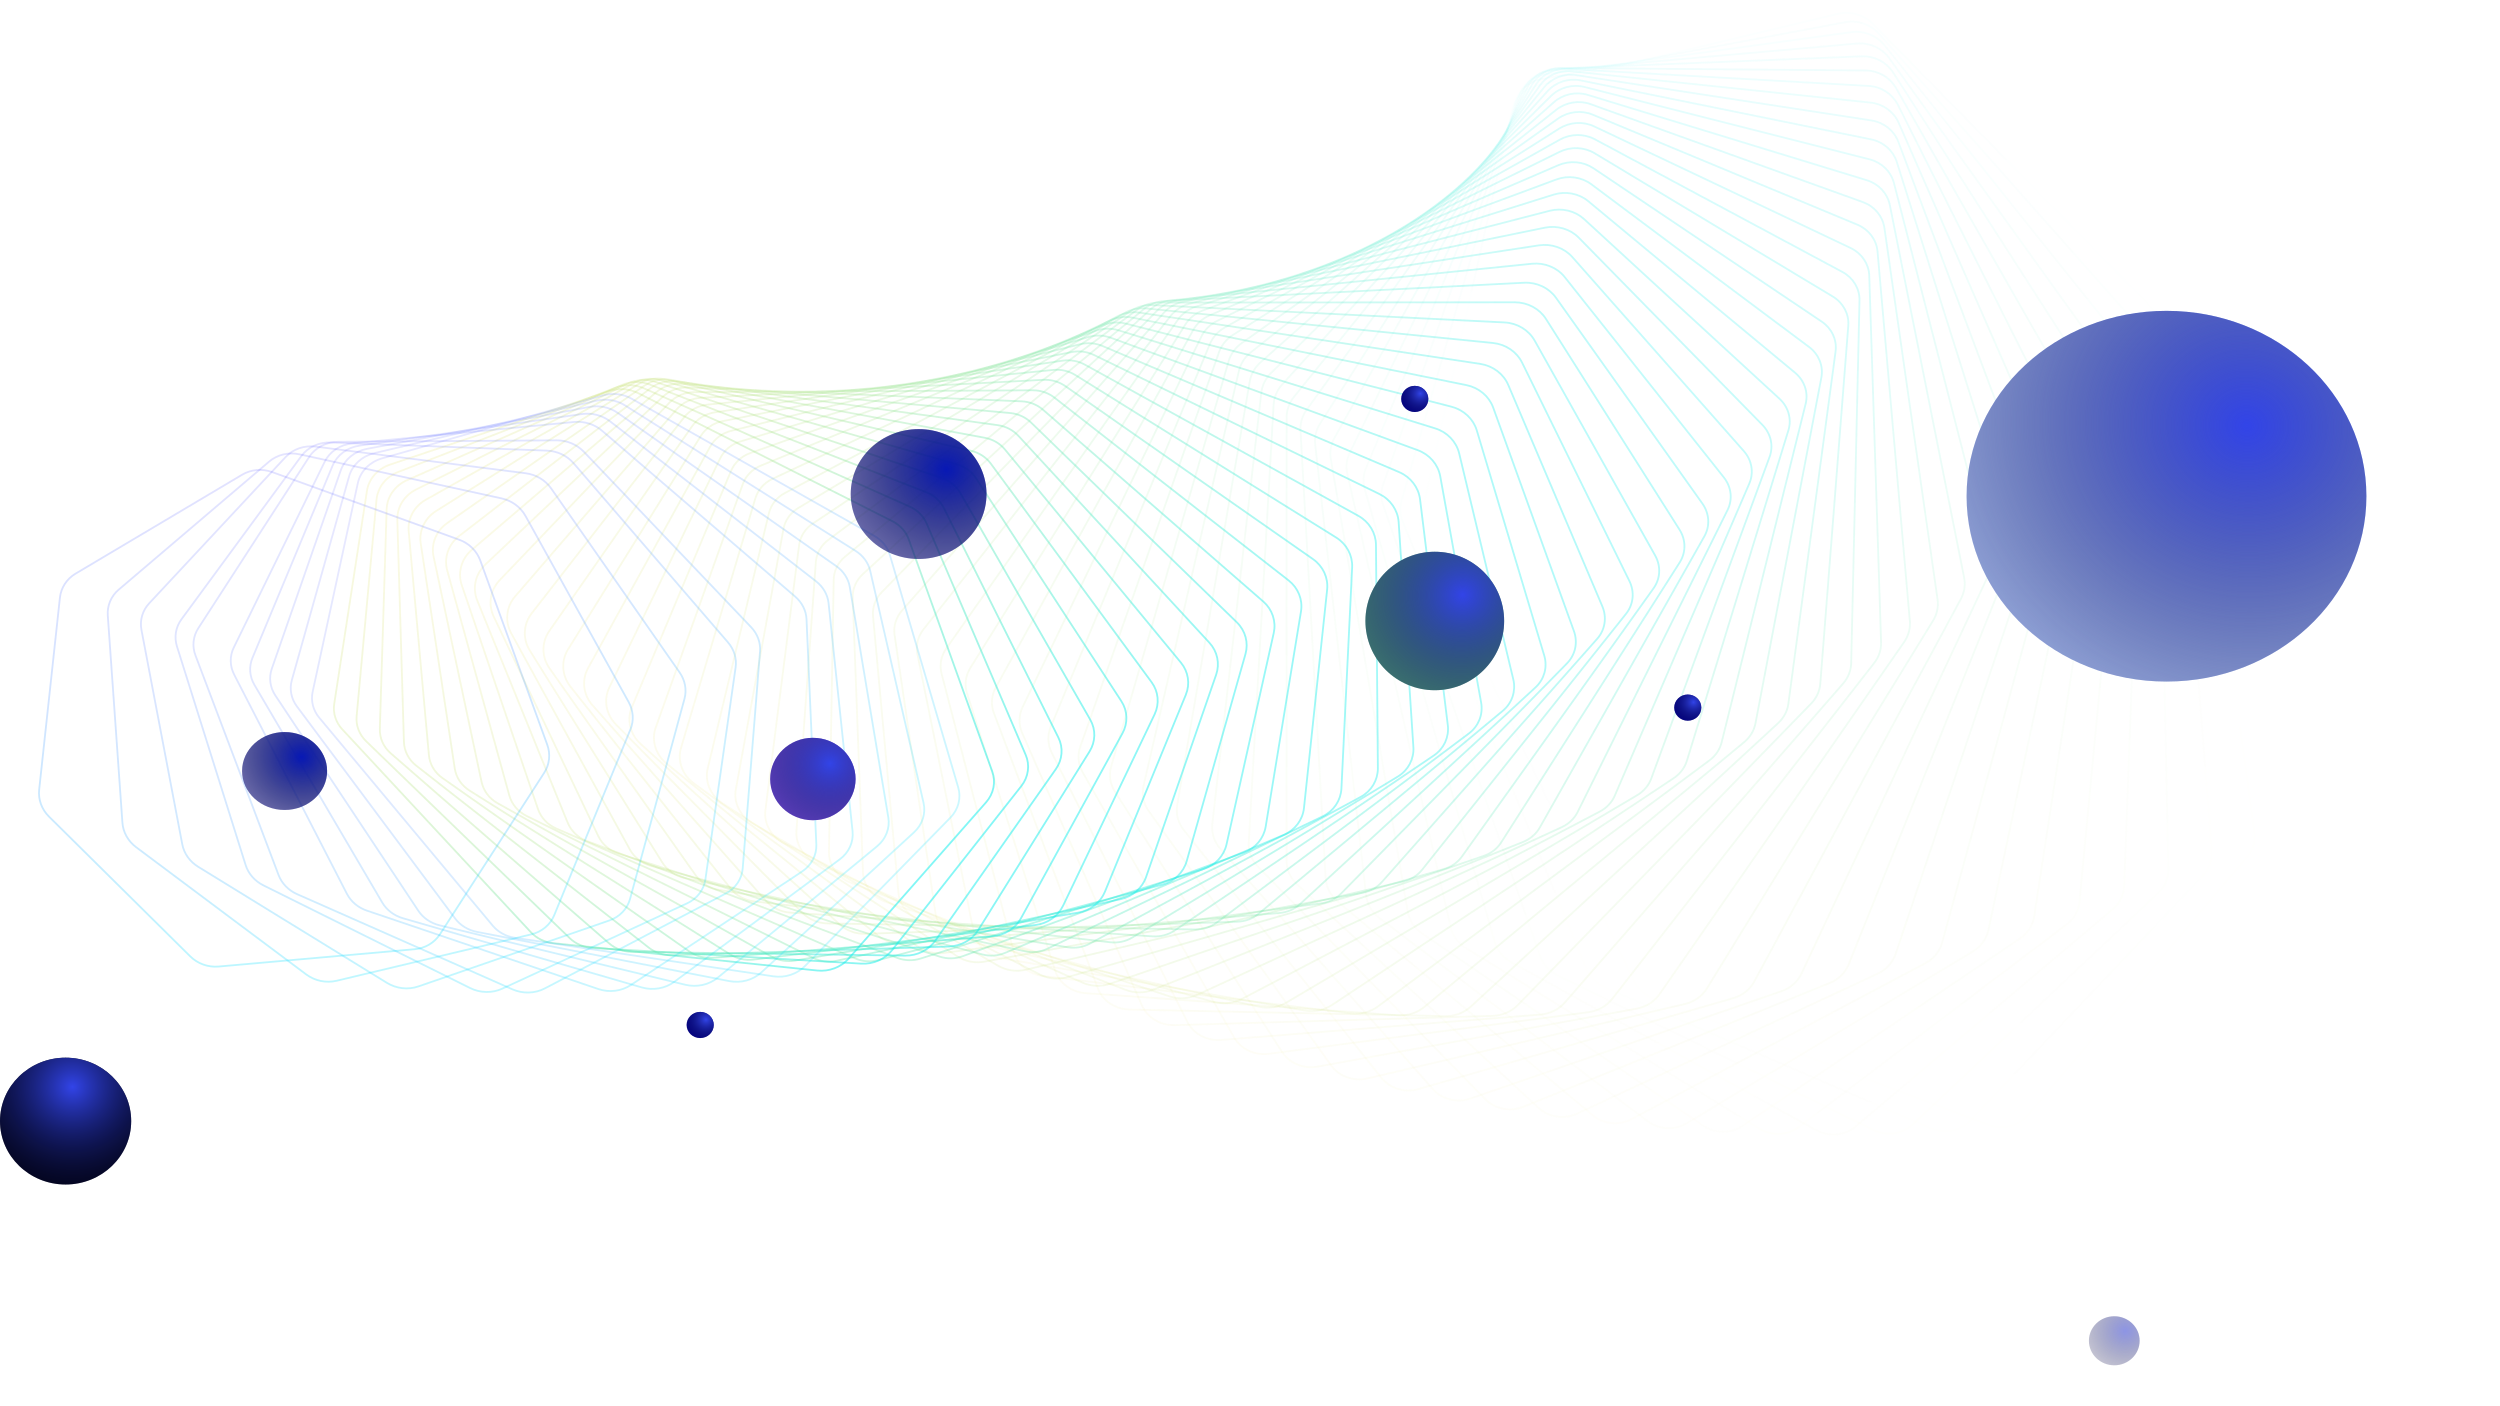 <?xml version="1.0" encoding="utf-8"?>
<!-- Generator: Adobe Illustrator 26.2.1, SVG Export Plug-In . SVG Version: 6.00 Build 0)  -->
<svg version="1.1" xmlns="http://www.w3.org/2000/svg" xmlns:xlink="http://www.w3.org/1999/xlink" x="0px" y="0px"
	 viewBox="0 0 1366 768" style="enable-background:new 0 0 1366 768;" xml:space="preserve">
<style type="text/css">
	.st0{opacity:0.015;fill:none;stroke:url(#SVGID_1_);stroke-opacity:0.8;enable-background:new    ;}
	
		.st1{opacity:0.029;fill:none;stroke:url(#SVGID_00000003075936400706383640000002830132846983379344_);stroke-opacity:0.8;enable-background:new    ;}
	
		.st2{opacity:0.043;fill:none;stroke:url(#SVGID_00000180363274934563070870000015689266976997443722_);stroke-opacity:0.8;enable-background:new    ;}
	
		.st3{opacity:0.058;fill:none;stroke:url(#SVGID_00000153695954230651372350000007866378213561159347_);stroke-opacity:0.8;enable-background:new    ;}
	
		.st4{opacity:0.072;fill:none;stroke:url(#SVGID_00000056421901120667939920000015927769505694294709_);stroke-opacity:0.8;enable-background:new    ;}
	
		.st5{opacity:0.087;fill:none;stroke:url(#SVGID_00000138558667526699769500000004222938301435081653_);stroke-opacity:0.8;enable-background:new    ;}
	
		.st6{opacity:0.101;fill:none;stroke:url(#SVGID_00000021841477655287347410000003053440750297434243_);stroke-opacity:0.8;enable-background:new    ;}
	
		.st7{opacity:0.116;fill:none;stroke:url(#SVGID_00000142867644985196371950000004699752903738450850_);stroke-opacity:0.8;enable-background:new    ;}
	
		.st8{opacity:0.13;fill:none;stroke:url(#SVGID_00000173881803928693591540000012653797433991580816_);stroke-opacity:0.8;enable-background:new    ;}
	
		.st9{opacity:0.145;fill:none;stroke:url(#SVGID_00000021822390527380817270000014994926325523351196_);stroke-opacity:0.8;enable-background:new    ;}
	
		.st10{opacity:0.159;fill:none;stroke:url(#SVGID_00000074408774810936067510000013634365778315035803_);stroke-opacity:0.8;enable-background:new    ;}
	
		.st11{opacity:0.174;fill:none;stroke:url(#SVGID_00000121241725267872633390000012763810528494803102_);stroke-opacity:0.8;enable-background:new    ;}
	
		.st12{opacity:0.188;fill:none;stroke:url(#SVGID_00000146478936986192999590000007344146203824979110_);stroke-opacity:0.8;enable-background:new    ;}
	
		.st13{opacity:0.203;fill:none;stroke:url(#SVGID_00000102544175906896811620000017769702181352191901_);stroke-opacity:0.8;enable-background:new    ;}
	
		.st14{opacity:0.217;fill:none;stroke:url(#SVGID_00000172424073000373356820000008392200701616177799_);stroke-opacity:0.8;enable-background:new    ;}
	
		.st15{opacity:0.232;fill:none;stroke:url(#SVGID_00000014595479685253580370000003273509815267521689_);stroke-opacity:0.8;enable-background:new    ;}
	
		.st16{opacity:0.246;fill:none;stroke:url(#SVGID_00000149373147738563645340000006021955662261615540_);stroke-opacity:0.8;enable-background:new    ;}
	
		.st17{opacity:0.261;fill:none;stroke:url(#SVGID_00000168078309169558102960000003526464507216165781_);stroke-opacity:0.8;enable-background:new    ;}
	
		.st18{opacity:0.275;fill:none;stroke:url(#SVGID_00000055699681724713774200000018240752319879213981_);stroke-opacity:0.8;enable-background:new    ;}
	
		.st19{opacity:0.29;fill:none;stroke:url(#SVGID_00000136393479355444590000000013597667096361547911_);stroke-opacity:0.8;enable-background:new    ;}
	
		.st20{opacity:0.304;fill:none;stroke:url(#SVGID_00000155142435425552070920000010943619560905344926_);stroke-opacity:0.8;enable-background:new    ;}
	
		.st21{opacity:0.319;fill:none;stroke:url(#SVGID_00000176725410830549866370000015262653548595871405_);stroke-opacity:0.8;enable-background:new    ;}
	
		.st22{opacity:0.333;fill:none;stroke:url(#SVGID_00000139988632596434755660000009068119208394806707_);stroke-opacity:0.8;enable-background:new    ;}
	
		.st23{opacity:0.348;fill:none;stroke:url(#SVGID_00000057134361778503391160000013647519885063576460_);stroke-opacity:0.8;enable-background:new    ;}
	
		.st24{opacity:0.362;fill:none;stroke:url(#SVGID_00000172424987696451516150000005277695591261891224_);stroke-opacity:0.8;enable-background:new    ;}
	
		.st25{opacity:0.377;fill:none;stroke:url(#SVGID_00000147186113303580843250000004732603111327497129_);stroke-opacity:0.8;enable-background:new    ;}
	
		.st26{opacity:0.391;fill:none;stroke:url(#SVGID_00000065033260678443300500000004340744847058900630_);stroke-opacity:0.8;enable-background:new    ;}
	
		.st27{opacity:0.406;fill:none;stroke:url(#SVGID_00000016779897396184146020000000062766374525119924_);stroke-opacity:0.8;enable-background:new    ;}
	
		.st28{opacity:0.42;fill:none;stroke:url(#SVGID_00000039813586720594348150000016820678132884992425_);stroke-opacity:0.8;enable-background:new    ;}
	
		.st29{opacity:0.435;fill:none;stroke:url(#SVGID_00000035497270975135125800000008131075438821630901_);stroke-opacity:0.8;enable-background:new    ;}
	
		.st30{opacity:0.449;fill:none;stroke:url(#SVGID_00000090992133921004300770000004046151162942852239_);stroke-opacity:0.8;enable-background:new    ;}
	
		.st31{opacity:0.464;fill:none;stroke:url(#SVGID_00000163754306011093559650000008110953499339318177_);stroke-opacity:0.8;enable-background:new    ;}
	
		.st32{opacity:0.478;fill:none;stroke:url(#SVGID_00000058569715899525068250000014349120794898601869_);stroke-opacity:0.8;enable-background:new    ;}
	
		.st33{opacity:0.493;fill:none;stroke:url(#SVGID_00000160869155480257153640000005677138976112630448_);stroke-opacity:0.8;enable-background:new    ;}
	
		.st34{opacity:0.507;fill:none;stroke:url(#SVGID_00000139285738339154287850000005646687864907887790_);stroke-opacity:0.8;enable-background:new    ;}
	
		.st35{opacity:0.522;fill:none;stroke:url(#SVGID_00000154388461530132011730000009536672524158294459_);stroke-opacity:0.8;enable-background:new    ;}
	
		.st36{opacity:0.536;fill:none;stroke:url(#SVGID_00000178909435048972353070000016795250539863715732_);stroke-opacity:0.8;enable-background:new    ;}
	
		.st37{opacity:0.551;fill:none;stroke:url(#SVGID_00000178897023667345304620000010680826121276322211_);stroke-opacity:0.8;enable-background:new    ;}
	
		.st38{opacity:0.565;fill:none;stroke:url(#SVGID_00000026159833673537641790000009397484753601039258_);stroke-opacity:0.8;enable-background:new    ;}
	
		.st39{opacity:0.58;fill:none;stroke:url(#SVGID_00000101797939862841979120000016331302637303511216_);stroke-opacity:0.8;enable-background:new    ;}
	
		.st40{opacity:0.594;fill:none;stroke:url(#SVGID_00000137851501391384418550000014980525260143358878_);stroke-opacity:0.8;enable-background:new    ;}
	
		.st41{opacity:0.609;fill:none;stroke:url(#SVGID_00000114784361228025668700000010021810128841461409_);stroke-opacity:0.8;enable-background:new    ;}
	
		.st42{opacity:0.623;fill:none;stroke:url(#SVGID_00000142170713672636013620000006356125284044507530_);stroke-opacity:0.8;enable-background:new    ;}
	
		.st43{opacity:0.638;fill:none;stroke:url(#SVGID_00000022527584105207579590000009595092671560501948_);stroke-opacity:0.8;enable-background:new    ;}
	
		.st44{opacity:0.652;fill:none;stroke:url(#SVGID_00000135684049122589433100000008357658399166559369_);stroke-opacity:0.8;enable-background:new    ;}
	
		.st45{opacity:0.667;fill:none;stroke:url(#SVGID_00000137091715841338986740000008221691839410674070_);stroke-opacity:0.8;enable-background:new    ;}
	
		.st46{opacity:0.681;fill:none;stroke:url(#SVGID_00000104697133967394355550000018237669850912915610_);stroke-opacity:0.8;enable-background:new    ;}
	
		.st47{opacity:0.696;fill:none;stroke:url(#SVGID_00000158744767428175299790000012433870943988582297_);stroke-opacity:0.8;enable-background:new    ;}
	
		.st48{opacity:0.71;fill:none;stroke:url(#SVGID_00000043423381342484222230000014216474985591257491_);stroke-opacity:0.8;enable-background:new    ;}
	
		.st49{opacity:0.725;fill:none;stroke:url(#SVGID_00000076590094501097337870000011880247881948589727_);stroke-opacity:0.3;enable-background:new    ;}
	
		.st50{opacity:0.739;fill:none;stroke:url(#SVGID_00000043442908530582165580000017600364003916118174_);stroke-opacity:0.3;enable-background:new    ;}
	
		.st51{opacity:0.754;fill:none;stroke:url(#SVGID_00000052815444829474038860000008141907703014957739_);stroke-opacity:0.3;enable-background:new    ;}
	
		.st52{opacity:0.768;fill:none;stroke:url(#SVGID_00000007404924547385117710000001787243139812951963_);stroke-opacity:0.3;enable-background:new    ;}
	
		.st53{opacity:0.783;fill:none;stroke:url(#SVGID_00000091723078494164365590000004941867693165521819_);stroke-opacity:0.3;enable-background:new    ;}
	
		.st54{opacity:0.812;fill:none;stroke:url(#SVGID_00000101073700437319660180000002522621498464271295_);stroke-opacity:0.3;enable-background:new    ;}
	
		.st55{opacity:0.826;fill:none;stroke:url(#SVGID_00000031189110521077343250000018234047328704922788_);stroke-opacity:0.3;enable-background:new    ;}
	
		.st56{opacity:0.855;fill:none;stroke:url(#SVGID_00000058584438273696225060000004266162343706038149_);stroke-opacity:0.3;enable-background:new    ;}
	
		.st57{opacity:0.884;fill:none;stroke:url(#SVGID_00000086649742696424984510000011872909505584974263_);stroke-opacity:0.3;enable-background:new    ;}
	
		.st58{opacity:0.927;fill:none;stroke:url(#SVGID_00000157273914888626454960000006831358861891828100_);stroke-opacity:0.3;enable-background:new    ;}
	.st59{fill:#030092;fill-opacity:0.48;}
	.st60{fill:url(#SVGID_00000002371664306685504840000004453813732322431654_);}
	.st61{fill:url(#SVGID_00000067953522138177360720000009299163988560020403_);}
	.st62{fill:#030092;}
	.st63{fill:url(#SVGID_00000089562928996800675170000010549302416445729958_);}
	.st64{fill:url(#SVGID_00000154411023946348878360000001761071146965707412_);}
	.st65{fill:url(#SVGID_00000150073356301097945510000006717834407461640603_);}
	.st66{fill:#498D7D;}
	.st67{fill:url(#SVGID_00000047029884898249921620000003672577435839584949_);}
	.st68{fill:#B3C8FF;}
	.st69{fill:url(#SVGID_00000036958626724065468270000014002134455416650649_);}
	.st70{fill:#6E49D9;}
	.st71{fill:url(#SVGID_00000118398870899272191810000013035480532219634099_);}
	.st72{fill:#07064B;fill-opacity:0.16;}
	.st73{fill:url(#SVGID_00000053520288159221405300000014563974938207790514_);fill-opacity:0.45;}
	.st74{fill:#010116;}
	.st75{fill:url(#SVGID_00000049210846426397457400000013738886712199650988_);}
</style>
<g id="Calque_1">
</g>
<g id="Calque_2">
	<g>
		
			<linearGradient id="SVGID_1_" gradientUnits="userSpaceOnUse" x1="818.757" y1="231.527" x2="656.848" y2="888.154" gradientTransform="matrix(1 0 0 -1 262 856.5)">
			<stop  offset="0" style="stop-color:#DDD123;stop-opacity:0.22"/>
			<stop  offset="1" style="stop-color:#00F0FF"/>
		</linearGradient>
		<path class="st0" d="M1086.49,614.61c7.71,2.91,16.33,0.85,21.39-5.1l120.07-141.41c3.12-3.68,4.52-8.44,3.86-13.23l-35.46-260.59
			c-0.52-3.82-2.32-7.43-5.13-10.29L1023.25,12.97c-4.87-4.95-12.12-7.04-18.87-5.43L839.62,46.82
			c-6.74,1.61-11.87,6.65-13.31,13.11l-49.96,222.99c-0.84,3.73-0.38,7.66,1.31,11.2l114.96,241.63c2.11,4.43,5.98,7.94,10.75,9.74
			L1086.49,614.61z"/>
		
			<linearGradient id="SVGID_00000044884354694511380010000018009424957258072240_" gradientUnits="userSpaceOnUse" x1="788.93" y1="230.553" x2="661.805" y2="886.684" gradientTransform="matrix(1 0 0 -1 262 856.5)">
			<stop  offset="0" style="stop-color:#DDD123;stop-opacity:0.22"/>
			<stop  offset="1" style="stop-color:#00F0FF"/>
		</linearGradient>
		
			<path style="opacity:0.029;fill:none;stroke:url(#SVGID_00000044884354694511380010000018009424957258072240_);stroke-opacity:0.8;enable-background:new    ;" d="
			M1054.93,616.45c7.49,3.24,16.16,1.61,21.52-4.03l127.4-134.17c3.35-3.52,5.02-8.23,4.65-13.06l-20.26-259.19
			c-0.3-3.87-1.91-7.59-4.58-10.6L1026.66,18.45c-4.57-5.16-11.68-7.59-18.48-6.31l-166,31.1c-6.8,1.27-12.18,6.04-14,12.4
			l-62.4,218.05c-1.06,3.71-0.82,7.68,0.67,11.34l100.29,244.2c1.87,4.55,5.55,8.25,10.23,10.27L1054.93,616.45z"/>
		
			<linearGradient id="SVGID_00000050623971608274763460000014731260351725200569_" gradientUnits="userSpaceOnUse" x1="759.446" y1="230.282" x2="666.465" y2="884.371" gradientTransform="matrix(1 0 0 -1 262 856.5)">
			<stop  offset="0" style="stop-color:#DDD123;stop-opacity:0.22"/>
			<stop  offset="1" style="stop-color:#00F0FF"/>
		</linearGradient>
		
			<path style="opacity:0.043;fill:none;stroke:url(#SVGID_00000050623971608274763460000014731260351725200569_);stroke-opacity:0.8;enable-background:new    ;" d="
			M1023.5,617.39c7.26,3.56,15.95,2.37,21.6-2.97l134.26-126.63c3.56-3.36,5.51-7.99,5.41-12.85l-5.29-257.07
			c-0.08-3.91-1.49-7.73-4.01-10.88L1029.68,24.73c-4.28-5.35-11.22-8.1-18.05-7.17L844.88,40.48c-6.84,0.94-12.47,5.42-14.65,11.66
			l-74.45,212.54c-1.29,3.67-1.28,7.69,0.02,11.43l85.61,246.03c1.62,4.65,5.11,8.53,9.68,10.77L1023.5,617.39z"/>
		
			<linearGradient id="SVGID_00000056419187182085212270000015691778931934400139_" gradientUnits="userSpaceOnUse" x1="730.295" y1="230.673" x2="670.807" y2="881.254" gradientTransform="matrix(1 0 0 -1 262 856.5)">
			<stop  offset="0" style="stop-color:#DDD123;stop-opacity:0.22"/>
			<stop  offset="1" style="stop-color:#00F0FF"/>
		</linearGradient>
		
			<path style="opacity:0.058;fill:none;stroke:url(#SVGID_00000056419187182085212270000015691778931934400139_);stroke-opacity:0.8;enable-background:new    ;" d="
			M992.25,617.45c7.03,3.87,15.71,3.1,21.63-1.91l140.61-118.82c3.76-3.18,5.98-7.72,6.16-12.6l9.41-254.23
			c0.14-3.94-1.06-7.84-3.42-11.13L1032.27,31.78c-3.97-5.53-10.73-8.6-17.58-7.99L847.68,38.55c-6.86,0.61-12.72,4.79-15.27,10.9
			l-86.06,206.48c-1.51,3.63-1.73,7.66-0.64,11.49l70.98,247.12c1.36,4.74,4.64,8.79,9.1,11.25L992.25,617.45z"/>
		
			<linearGradient id="SVGID_00000053523435612558918120000005449597056797863326_" gradientUnits="userSpaceOnUse" x1="701.492" y1="231.689" x2="674.808" y2="877.366" gradientTransform="matrix(1 0 0 -1 262 856.5)">
			<stop  offset="0" style="stop-color:#DDD123;stop-opacity:0.22"/>
			<stop  offset="1" style="stop-color:#00F0FF"/>
		</linearGradient>
		
			<path style="opacity:0.072;fill:none;stroke:url(#SVGID_00000053523435612558918120000005449597056797863326_);stroke-opacity:0.8;enable-background:new    ;" d="
			M961.25,616.65c6.77,4.16,15.43,3.82,21.63-0.86l146.43-110.75c3.96-2.99,6.46-7.43,6.92-12.3l23.79-250.71
			c0.37-3.95-0.61-7.93-2.8-11.34L1034.38,39.58c-3.66-5.69-10.21-9.07-17.08-8.8l-166.79,6.66c-6.86,0.27-12.94,4.15-15.84,10.11
			l-97.2,199.91c-1.73,3.56-2.19,7.61-1.3,11.5l56.44,247.5c1.1,4.81,4.16,9.03,8.49,11.69L961.25,616.65z"/>
		
			<linearGradient id="SVGID_00000093174811248283142820000006292635519557478051_" gradientUnits="userSpaceOnUse" x1="673.026" y1="233.298" x2="678.453" y2="872.793" gradientTransform="matrix(1 0 0 -1 262 856.5)">
			<stop  offset="0" style="stop-color:#DDD123;stop-opacity:0.22"/>
			<stop  offset="1" style="stop-color:#00F0FF"/>
		</linearGradient>
		
			<path style="opacity:0.087;fill:none;stroke:url(#SVGID_00000093174811248283142820000006292635519557478051_);stroke-opacity:0.8;enable-background:new    ;" d="
			M930.52,615.01c6.5,4.45,15.13,4.52,21.56,0.18l151.74-102.46c4.14-2.79,6.9-7.11,7.64-11.97l37.83-246.52
			c0.6-3.94-0.15-7.99-2.17-11.51L1035.97,48.08c-3.33-5.84-9.68-9.51-16.53-9.57l-166.09-1.36c-6.86-0.06-13.13,3.51-16.37,9.3
			L729.12,239.31c-1.95,3.49-2.65,7.52-1.97,11.48l42.03,247.17c0.83,4.87,3.66,9.23,7.85,12.09L930.52,615.01z"/>
		
			<linearGradient id="SVGID_00000105412424307250394890000014354774310602644138_" gradientUnits="userSpaceOnUse" x1="644.918" y1="235.471" x2="681.735" y2="867.757" gradientTransform="matrix(1 0 0 -1 262 856.5)">
			<stop  offset="0" style="stop-color:#DDD123;stop-opacity:0.22"/>
			<stop  offset="1" style="stop-color:#00F0FF"/>
		</linearGradient>
		
			<path style="opacity:0.101;fill:none;stroke:url(#SVGID_00000105412424307250394890000014354774310602644138_);stroke-opacity:0.8;enable-background:new    ;" d="
			M900.14,612.55c6.23,4.72,14.79,5.2,21.45,1.21l156.51-93.97c4.3-2.59,7.32-6.77,8.35-11.59l51.48-241.68
			c0.83-3.92,0.29-8.02-1.52-11.65L1037,57.27c-3.01-5.98-9.12-9.93-15.94-10.31l-164.93-9.29c-6.83-0.38-13.29,2.86-16.86,8.47
			l-118,185.35c-2.17,3.4-3.1,7.42-2.65,11.41l27.79,246.15c0.55,4.91,3.15,9.41,7.18,12.46L900.14,612.55z"/>
		
			<linearGradient id="SVGID_00000132791548233169701890000010460894527358741920_" gradientUnits="userSpaceOnUse" x1="617.143" y1="238.186" x2="684.659" y2="862.035" gradientTransform="matrix(1 0 0 -1 262 856.5)">
			<stop  offset="0" style="stop-color:#DDD123;stop-opacity:0.22"/>
			<stop  offset="1" style="stop-color:#00F0FF"/>
		</linearGradient>
		
			<path style="opacity:0.116;fill:none;stroke:url(#SVGID_00000132791548233169701890000010460894527358741920_);stroke-opacity:0.8;enable-background:new    ;" d="
			M870.14,609.29c5.95,4.98,14.44,5.87,21.29,2.23l160.73-85.33c4.47-2.37,7.73-6.41,9.03-11.18l64.71-236.24
			c1.07-3.89,0.76-8.02-0.87-11.74L1037.44,67.1c-2.67-6.09-8.54-10.32-15.33-11.03l-163.3-17.09c-6.79-0.71-13.42,2.21-17.31,7.61
			L713.9,224c-2.37,3.3-3.54,7.28-3.31,11.31l13.75,244.45c0.28,4.93,2.62,9.56,6.49,12.8L870.14,609.29z"/>
		
			<linearGradient id="SVGID_00000171000468410724778120000017201320917792162689_" gradientUnits="userSpaceOnUse" x1="589.708" y1="241.425" x2="687.204" y2="855.646" gradientTransform="matrix(1 0 0 -1 262 856.5)">
			<stop  offset="0" style="stop-color:#DDD123;stop-opacity:0.22"/>
			<stop  offset="1" style="stop-color:#00F0FF"/>
		</linearGradient>
		
			<path style="opacity:0.13;fill:none;stroke:url(#SVGID_00000171000468410724778120000017201320917792162689_);stroke-opacity:0.8;enable-background:new    ;" d="
			M840.56,605.27c5.65,5.23,14.06,6.52,21.1,3.24l164.4-76.55c4.61-2.15,8.11-6.02,9.69-10.72l77.49-230.22
			c1.3-3.85,1.22-8-0.21-11.8l-75.77-201.69c-2.32-6.2-7.95-10.68-14.68-11.71L861.34,41.07c-6.73-1.03-13.51,1.55-17.71,6.74
			L706.99,216.9c-2.57,3.19-3.97,7.11-3.98,11.16l-0.04,242.1c0,4.95,2.09,9.68,5.78,13.1L840.56,605.27z"/>
		
			<linearGradient id="SVGID_00000183231218738079974510000004666092687356327611_" gradientUnits="userSpaceOnUse" x1="562.611" y1="245.174" x2="689.352" y2="848.608" gradientTransform="matrix(1 0 0 -1 262 856.5)">
			<stop  offset="0" style="stop-color:#DDD123;stop-opacity:0.22"/>
			<stop  offset="1" style="stop-color:#00F0FF"/>
		</linearGradient>
		
			<path style="opacity:0.145;fill:none;stroke:url(#SVGID_00000183231218738079974510000004666092687356327611_);stroke-opacity:0.8;enable-background:new    ;" d="
			M811.45,600.5c5.34,5.46,13.65,7.15,20.86,4.24l167.51-67.66c4.74-1.91,8.48-5.61,10.33-10.23l89.79-223.63
			c1.52-3.79,1.68-7.95,0.46-11.82l-63.98-202.86c-1.98-6.28-7.34-11.01-14-12.37L863.69,43.93c-6.66-1.35-13.58,0.89-18.07,5.85
			l-145.1,160.39c-2.77,3.06-4.4,6.92-4.63,10.97l-13.56,239.12c-0.28,4.94,1.55,9.77,5.06,13.36L811.45,600.5z"/>
		
			<linearGradient id="SVGID_00000075864921610026250060000010572135044646006408_" gradientUnits="userSpaceOnUse" x1="535.846" y1="249.423" x2="691.096" y2="840.943" gradientTransform="matrix(1 0 0 -1 262 856.5)">
			<stop  offset="0" style="stop-color:#DDD123;stop-opacity:0.22"/>
			<stop  offset="1" style="stop-color:#00F0FF"/>
		</linearGradient>
		
			<path style="opacity:0.159;fill:none;stroke:url(#SVGID_00000075864921610026250060000010572135044646006408_);stroke-opacity:0.8;enable-background:new    ;" d="
			M782.85,595.03c5.03,5.68,13.21,7.76,20.57,5.22l170.06-58.7c4.85-1.68,8.8-5.18,10.92-9.71l101.58-216.53
			c1.74-3.71,2.14-7.86,1.12-11.79l-52.23-203.45c-1.63-6.35-6.72-11.32-13.29-12.99L865.8,47.54c-6.58-1.67-13.61,0.22-18.38,4.95
			L694.44,203.87c-2.95,2.92-4.81,6.71-5.27,10.74l-26.75,235.52c-0.56,4.92,1,9.83,4.32,13.58L782.85,595.03z"/>
		
			<linearGradient id="SVGID_00000009590319453137972390000000709036272296002469_" gradientUnits="userSpaceOnUse" x1="509.421" y1="254.165" x2="692.411" y2="832.659" gradientTransform="matrix(1 0 0 -1 262 856.5)">
			<stop  offset="0" style="stop-color:#DDD123;stop-opacity:0.22"/>
			<stop  offset="1" style="stop-color:#00F0FF"/>
		</linearGradient>
		
			<path style="opacity:0.174;fill:none;stroke:url(#SVGID_00000009590319453137972390000000709036272296002469_);stroke-opacity:0.8;enable-background:new    ;" d="
			M754.79,588.89c4.7,5.9,12.75,8.36,20.25,6.19l172.05-49.7c4.96-1.43,9.1-4.74,11.49-9.15l112.83-208.93
			c1.96-3.62,2.58-7.75,1.79-11.73l-40.58-203.49c-1.28-6.4-6.08-11.6-12.56-13.58L867.63,51.88c-6.48-1.98-13.61-0.44-18.65,4.03
			L688.75,197.98c-3.13,2.77-5.2,6.46-5.89,10.47l-39.61,231.33c-0.84,4.88,0.45,9.86,3.56,13.75L754.79,588.89z"/>
		
			<linearGradient id="SVGID_00000096771888977383520790000011638906590933511341_" gradientUnits="userSpaceOnUse" x1="483.334" y1="259.396" x2="693.28" y2="823.771" gradientTransform="matrix(1 0 0 -1 262 856.5)">
			<stop  offset="0" style="stop-color:#DDD123;stop-opacity:0.22"/>
			<stop  offset="1" style="stop-color:#00F0FF"/>
		</linearGradient>
		
			<path style="opacity:0.188;fill:none;stroke:url(#SVGID_00000096771888977383520790000011638906590933511341_);stroke-opacity:0.8;enable-background:new    ;" d="
			M727.32,582.11c4.37,6.09,12.27,8.93,19.88,7.15l173.48-40.69c5.04-1.18,9.39-4.28,12.02-8.56l123.52-200.87
			c2.17-3.52,3.03-7.62,2.46-11.62l-29.04-202.97c-0.92-6.44-5.44-11.84-11.79-14.13L869.15,56.93c-6.36-2.29-13.58-1.1-18.87,3.1
			l-166.86,132.5c-3.29,2.62-5.58,6.2-6.49,10.17l-52.08,226.57c-1.11,4.83-0.1,9.85,2.8,13.89L727.32,582.11z"/>
		
			<linearGradient id="SVGID_00000180339833293157927430000006804271049498176445_" gradientUnits="userSpaceOnUse" x1="457.594" y1="265.115" x2="693.692" y2="814.296" gradientTransform="matrix(1 0 0 -1 262 856.5)">
			<stop  offset="0" style="stop-color:#DDD123;stop-opacity:0.22"/>
			<stop  offset="1" style="stop-color:#00F0FF"/>
		</linearGradient>
		
			<path style="opacity:0.203;fill:none;stroke:url(#SVGID_00000180339833293157927430000006804271049498176445_);stroke-opacity:0.8;enable-background:new    ;" d="
			M700.47,574.72c4.03,6.28,11.76,9.49,19.47,8.09l174.35-31.69c5.11-0.93,9.63-3.8,12.51-7.94l133.63-192.38
			c2.37-3.41,3.46-7.45,3.11-11.48l-17.66-201.9c-0.57-6.46-4.78-12.06-11-14.65l-144.57-60.1c-6.23-2.59-13.51-1.76-19.04,2.16
			l-172.86,122.7c-3.45,2.45-5.94,5.91-7.08,9.83l-64.14,221.27c-1.38,4.77-0.65,9.82,2.03,13.99L700.47,574.72z"/>
		
			<linearGradient id="SVGID_00000034053698166796646940000009240918370908091806_" gradientUnits="userSpaceOnUse" x1="432.209" y1="271.323" x2="693.62" y2="804.243" gradientTransform="matrix(1 0 0 -1 262 856.5)">
			<stop  offset="0" style="stop-color:#DDD123;stop-opacity:0.22"/>
			<stop  offset="1" style="stop-color:#00F0FF"/>
		</linearGradient>
		
			<path style="opacity:0.217;fill:none;stroke:url(#SVGID_00000034053698166796646940000009240918370908091806_);stroke-opacity:0.8;enable-background:new    ;" d="
			M674.27,566.78c3.68,6.45,11.23,10.03,19.01,9.02l174.67-22.74c5.17-0.67,9.86-3.31,12.97-7.3l143.14-183.5
			c2.56-3.28,3.89-7.26,3.76-11.3l-6.46-200.31c-0.2-6.46-4.11-12.25-10.19-15.14L871.08,69.07c-6.09-2.89-13.41-2.42-19.16,1.21
			L673.7,183c-3.59,2.27-6.28,5.6-7.64,9.46l-75.77,215.45c-1.65,4.68-1.19,9.76,1.26,14.05L674.27,566.78z"/>
		
			<linearGradient id="SVGID_00000034065306572924185870000008835389016353568170_" gradientUnits="userSpaceOnUse" x1="407.19" y1="278.02" x2="693.047" y2="793.625" gradientTransform="matrix(1 0 0 -1 262 856.5)">
			<stop  offset="0" style="stop-color:#DDD123;stop-opacity:0.22"/>
			<stop  offset="1" style="stop-color:#00F0FF"/>
		</linearGradient>
		
			<path style="opacity:0.232;fill:none;stroke:url(#SVGID_00000034065306572924185870000008835389016353568170_);stroke-opacity:0.8;enable-background:new    ;" d="
			M648.74,558.3c3.33,6.6,10.68,10.55,18.51,9.92l174.44-13.86c5.21-0.41,10.05-2.81,13.39-6.64l152.02-174.26
			c2.75-3.15,4.29-7.05,4.39-11.08l4.54-198.2c0.15-6.45-3.43-12.41-9.36-15.59L871.41,76.1c-5.93-3.18-13.28-3.08-19.23,0.26
			L669.25,178.93c-3.72,2.08-6.6,5.28-8.17,9.05l-86.94,209.15c-1.91,4.59-1.73,9.67,0.48,14.07L648.74,558.3z"/>
		
			<linearGradient id="SVGID_00000100349232903091472050000001864619631206504881_" gradientUnits="userSpaceOnUse" x1="382.557" y1="285.21" x2="691.944" y2="782.455" gradientTransform="matrix(1 0 0 -1 262 856.5)">
			<stop  offset="0" style="stop-color:#DDD123;stop-opacity:0.22"/>
			<stop  offset="1" style="stop-color:#00F0FF"/>
		</linearGradient>
		
			<path style="opacity:0.246;fill:none;stroke:url(#SVGID_00000100349232903091472050000001864619631206504881_);stroke-opacity:0.8;enable-background:new    ;" d="
			M623.93,549.34c2.97,6.75,10.1,11.04,17.97,10.81l173.68-5.07c5.24-0.15,10.21-2.3,13.76-5.95L989.6,384.44
			c2.92-3,4.68-6.82,5-10.83l15.3-195.6c0.51-6.42-2.75-12.54-8.5-16L871.29,83.73c-5.75-3.46-13.12-3.73-19.25-0.7l-186.98,92.31
			c-3.84,1.89-6.89,4.93-8.67,8.62l-97.63,202.38c-2.16,4.48-2.27,9.56-0.29,14.05L623.93,549.34z"/>
		
			<linearGradient id="SVGID_00000147210904469581898950000010361331365677997207_" gradientUnits="userSpaceOnUse" x1="358.33" y1="292.893" x2="690.289" y2="770.748" gradientTransform="matrix(1 0 0 -1 262 856.5)">
			<stop  offset="0" style="stop-color:#DDD123;stop-opacity:0.22"/>
			<stop  offset="1" style="stop-color:#00F0FF"/>
		</linearGradient>
		
			<path style="opacity:0.261;fill:none;stroke:url(#SVGID_00000147210904469581898950000010361331365677997207_);stroke-opacity:0.8;enable-background:new    ;" d="
			M599.83,539.95c2.6,6.88,9.5,11.51,17.38,11.68l172.4,3.58c5.25,0.11,10.34-1.79,14.08-5.24l167.87-154.84
			c3.09-2.85,5.05-6.56,5.59-10.54l25.8-192.52c0.86-6.38-2.06-12.64-7.62-16.38L870.66,91.94c-5.57-3.74-12.92-4.37-19.22-1.66
			l-190.38,81.97c-3.94,1.7-7.16,4.57-9.14,8.16L544.11,375.59c-2.41,4.36-2.79,9.41-1.06,13.99L599.83,539.95z"/>
		
			<linearGradient id="SVGID_00000077323697891666027870000005563561950748395959_" gradientUnits="userSpaceOnUse" x1="334.531" y1="301.07" x2="688.056" y2="758.519" gradientTransform="matrix(1 0 0 -1 262 856.5)">
			<stop  offset="0" style="stop-color:#DDD123;stop-opacity:0.22"/>
			<stop  offset="1" style="stop-color:#00F0FF"/>
		</linearGradient>
		
			<path style="opacity:0.275;fill:none;stroke:url(#SVGID_00000077323697891666027870000005563561950748395959_);stroke-opacity:0.8;enable-background:new    ;" d="
			M576.49,530.15c2.22,6.99,8.87,11.96,16.75,12.52l170.6,12.07c5.24,0.37,10.43-1.26,14.37-4.52l174.81-144.73
			c3.24-2.68,5.4-6.29,6.16-10.23l36.01-188.97c1.2-6.32-1.38-12.71-6.74-16.72l-118.94-88.88c-5.36-4.01-12.68-5.01-19.13-2.62
			l-193.13,71.57c-4.03,1.49-7.41,4.2-9.58,7.67L530.21,364.9c-2.64,4.22-3.3,9.24-1.83,13.89L576.49,530.15z"/>
		
			<linearGradient id="SVGID_00000132793487536720600800000000405244488034291381_" gradientUnits="userSpaceOnUse" x1="311.192" y1="309.74" x2="685.205" y2="745.782" gradientTransform="matrix(1 0 0 -1 262 856.5)">
			<stop  offset="0" style="stop-color:#DDD123;stop-opacity:0.22"/>
			<stop  offset="1" style="stop-color:#00F0FF"/>
		</linearGradient>
		
			<path style="opacity:0.29;fill:none;stroke:url(#SVGID_00000132793487536720600800000000405244488034291381_);stroke-opacity:0.8;enable-background:new    ;" d="
			M553.92,519.99c1.84,7.09,8.23,12.38,16.08,13.33l168.3,20.39c5.22,0.63,10.5-0.74,14.61-3.79l181.07-134.4
			c3.38-2.51,5.75-5.99,6.72-9.89l45.91-184.99c1.55-6.24-0.68-12.75-5.83-17.01l-112.96-93.69c-5.15-4.27-12.41-5.63-18.99-3.57
			l-195.22,61.15c-4.11,1.29-7.63,3.81-9.99,7.17L517.05,354.31c-2.87,4.08-3.81,9.05-2.58,13.76L553.92,519.99z"/>
		
			<linearGradient id="SVGID_00000075859605057651806760000002437830736220309424_" gradientUnits="userSpaceOnUse" x1="288.342" y1="318.901" x2="681.726" y2="732.566" gradientTransform="matrix(1 0 0 -1 262 856.5)">
			<stop  offset="0" style="stop-color:#DDD123;stop-opacity:0.22"/>
			<stop  offset="1" style="stop-color:#00F0FF"/>
		</linearGradient>
		
			<path style="opacity:0.304;fill:none;stroke:url(#SVGID_00000075859605057651806760000002437830736220309424_);stroke-opacity:0.8;enable-background:new    ;" d="
			M532.12,509.53c1.45,7.17,7.55,12.78,15.36,14.12L713,552.15c5.18,0.89,10.53-0.21,14.8-3.04l186.66-123.89
			c3.51-2.33,6.06-5.68,7.25-9.52l55.47-180.58c1.89-6.15,0.02-12.75-4.9-17.27l-106.75-98.15c-4.92-4.52-12.11-6.25-18.8-4.52
			l-196.67,50.75c-4.17,1.08-7.83,3.42-10.37,6.64L504.6,343.87c-3.09,3.92-4.29,8.83-3.33,13.59L532.12,509.53z"/>
		
			<linearGradient id="SVGID_00000064350655086081893220000007878914493901206145_" gradientUnits="userSpaceOnUse" x1="266.022" y1="328.537" x2="677.563" y2="718.879" gradientTransform="matrix(1 0 0 -1 262 856.5)">
			<stop  offset="0" style="stop-color:#DDD123;stop-opacity:0.22"/>
			<stop  offset="1" style="stop-color:#00F0FF"/>
		</linearGradient>
		
			<path style="opacity:0.319;fill:none;stroke:url(#SVGID_00000064350655086081893220000007878914493901206145_);stroke-opacity:0.8;enable-background:new    ;" d="
			M511.12,498.79c1.06,7.23,6.86,13.14,14.59,14.88l162.28,36.39c5.13,1.15,10.53,0.32,14.95-2.29L894.5,434.53
			c3.63-2.15,6.36-5.36,7.74-9.12l64.67-175.78c2.23-6.04,0.71-12.73-3.96-17.49L862.64,129.87c-4.67-4.76-11.76-6.85-18.55-5.46
			l-197.47,40.4c-4.22,0.86-8,3.01-10.71,6.1L492.86,333.6c-3.3,3.75-4.77,8.59-4.06,13.39L511.12,498.79z"/>
		
			<linearGradient id="SVGID_00000039112340822039255940000011972517707797474181_" gradientUnits="userSpaceOnUse" x1="244.263" y1="338.646" x2="672.703" y2="704.762" gradientTransform="matrix(1 0 0 -1 262 856.5)">
			<stop  offset="0" style="stop-color:#DDD123;stop-opacity:0.22"/>
			<stop  offset="1" style="stop-color:#00F0FF"/>
		</linearGradient>
		
			<path style="opacity:0.333;fill:none;stroke:url(#SVGID_00000039112340822039255940000011972517707797474181_);stroke-opacity:0.8;enable-background:new    ;" d="
			M490.92,487.83c0.67,7.28,6.15,13.48,13.78,15.6l158.58,44.03c5.06,1.4,10.5,0.85,15.05-1.53l195.78-102.48
			c3.74-1.96,6.64-5.03,8.22-8.71l73.51-170.59c2.55-5.92,1.4-12.68-3.01-17.67l-93.71-106.03c-4.41-4.99-11.39-7.43-18.25-6.39
			L643.25,164.2c-4.26,0.65-8.15,2.6-11.02,5.54l-150.42,153.8c-3.5,3.58-5.23,8.33-4.79,13.15L490.92,487.83z"/>
		
			<linearGradient id="SVGID_00000034056855030463950030000009058136142936369811_" gradientUnits="userSpaceOnUse" x1="223.111" y1="349.206" x2="667.105" y2="690.236" gradientTransform="matrix(1 0 0 -1 262 856.5)">
			<stop  offset="0" style="stop-color:#DDD123;stop-opacity:0.22"/>
			<stop  offset="1" style="stop-color:#00F0FF"/>
		</linearGradient>
		
			<path style="opacity:0.348;fill:none;stroke:url(#SVGID_00000034056855030463950030000009058136142936369811_);stroke-opacity:0.8;enable-background:new    ;" d="
			M471.53,476.7c0.27,7.31,5.41,13.78,12.93,16.28l154.46,51.4c4.97,1.66,10.44,1.38,15.11-0.77l199.3-91.64
			c3.84-1.77,6.9-4.68,8.68-8.27l81.94-165.06c2.87-5.78,2.09-12.59-2.05-17.8l-86.93-109.43c-4.14-5.21-10.98-8-17.89-7.3
			l-197.19,19.98c-4.29,0.43-8.27,2.19-11.3,4.97L471.43,313.73c-3.69,3.39-5.67,8.05-5.49,12.88L471.53,476.7z"/>
		
			<linearGradient id="SVGID_00000109718738543663315020000005119296661784588987_" gradientUnits="userSpaceOnUse" x1="202.604" y1="360.197" x2="660.739" y2="675.338" gradientTransform="matrix(1 0 0 -1 262 856.5)">
			<stop  offset="0" style="stop-color:#DDD123;stop-opacity:0.22"/>
			<stop  offset="1" style="stop-color:#00F0FF"/>
		</linearGradient>
		
			<path style="opacity:0.362;fill:none;stroke:url(#SVGID_00000109718738543663315020000005119296661784588987_);stroke-opacity:0.8;enable-background:new    ;" d="
			M452.95,465.43c-0.13,7.32,4.66,14.05,12.04,16.92l149.93,58.47c4.88,1.9,10.34,1.9,15.13-0.01l202.14-80.77
			c3.93-1.57,7.13-4.32,9.11-7.81l89.97-159.19c3.18-5.63,2.76-12.47-1.08-17.89l-80.01-112.47c-3.85-5.41-10.53-8.55-17.47-8.19
			l-196.12,9.97c-4.3,0.22-8.37,1.77-11.54,4.4L461.71,304.19c-3.86,3.2-6.1,7.75-6.18,12.59L452.95,465.43z"/>
		
			<linearGradient id="SVGID_00000026135637317431278860000006366823582022615739_" gradientUnits="userSpaceOnUse" x1="182.79" y1="371.585" x2="653.567" y2="660.106" gradientTransform="matrix(1 0 0 -1 262 856.5)">
			<stop  offset="0" style="stop-color:#DDD123;stop-opacity:0.22"/>
			<stop  offset="1" style="stop-color:#00F0FF"/>
		</linearGradient>
		
			<path style="opacity:0.377;fill:none;stroke:url(#SVGID_00000026135637317431278860000006366823582022615739_);stroke-opacity:0.8;enable-background:new    ;" d="
			M435.18,454.07c-0.53,7.31,3.89,14.28,11.11,17.52l145.02,65.25c4.76,2.14,10.22,2.41,15.1,0.74l204.3-69.9
			c4-1.37,7.35-3.96,9.51-7.34l97.57-153.02c3.48-5.47,3.44-12.32-0.11-17.93l-72.98-115.14c-3.55-5.6-10.06-9.07-17-9.07
			l-194.46,0.14c-4.3,0-8.44,1.35-11.75,3.81L452.62,294.96c-4.03,3-6.51,7.43-6.86,12.26L435.18,454.07z"/>
		
			<linearGradient id="SVGID_00000136383636753660682110000004023248639119338663_" gradientUnits="userSpaceOnUse" x1="163.705" y1="383.342" x2="645.57" y2="644.584" gradientTransform="matrix(1 0 0 -1 262 856.5)">
			<stop  offset="0" style="stop-color:#DDD123;stop-opacity:0.22"/>
			<stop  offset="1" style="stop-color:#00F0FF"/>
		</linearGradient>
		
			<path style="opacity:0.391;fill:none;stroke:url(#SVGID_00000136383636753660682110000004023248639119338663_);stroke-opacity:0.8;enable-background:new    ;" d="
			M418.22,442.67c-0.93,7.28,3.11,14.47,10.13,18.07l139.74,71.7c4.64,2.38,10.07,2.92,15.03,1.5l205.77-59.06
			c4.07-1.17,7.55-3.58,9.89-6.86L903.5,321.45c3.78-5.29,4.12-12.14,0.87-17.92l-65.84-117.44c-3.24-5.78-9.55-9.57-16.48-9.91
			l-192.22-9.48c-4.29-0.21-8.5,0.92-11.93,3.22L444.13,286.06c-4.19,2.8-6.9,7.1-7.51,11.9L418.22,442.67z"/>
		
			<linearGradient id="SVGID_00000023258166107013884690000009008497697859722136_" gradientUnits="userSpaceOnUse" x1="145.394" y1="395.421" x2="636.707" y2="628.816" gradientTransform="matrix(1 0 0 -1 262 856.5)">
			<stop  offset="0" style="stop-color:#DDD123;stop-opacity:0.22"/>
			<stop  offset="1" style="stop-color:#00F0FF"/>
		</linearGradient>
		
			<path style="opacity:0.406;fill:none;stroke:url(#SVGID_00000023258166107013884690000009008497697859722136_);stroke-opacity:0.8;enable-background:new    ;" d="
			M402.06,431.27c-1.32,7.23,2.31,14.62,9.12,18.57l134.12,77.81c4.5,2.61,9.89,3.42,14.91,2.25l206.58-48.3
			c4.12-0.96,7.73-3.2,10.24-6.36l111.44-139.86c4.06-5.1,4.77-11.93,1.85-17.87l-58.65-119.37c-2.92-5.94-9-10.04-15.9-10.73
			l-189.42-18.87c-4.27-0.43-8.53,0.5-12.08,2.62L436.23,277.54c-4.33,2.59-7.27,6.75-8.15,11.52L402.06,431.27z"/>
		
			<linearGradient id="SVGID_00000158025231524525350980000004266409350614298013_" gradientUnits="userSpaceOnUse" x1="127.894" y1="407.778" x2="626.967" y2="612.857" gradientTransform="matrix(1 0 0 -1 262 856.5)">
			<stop  offset="0" style="stop-color:#DDD123;stop-opacity:0.22"/>
			<stop  offset="1" style="stop-color:#00F0FF"/>
		</linearGradient>
		
			<path style="opacity:0.42;fill:none;stroke:url(#SVGID_00000158025231524525350980000004266409350614298013_);stroke-opacity:0.8;enable-background:new    ;" d="
			M386.69,419.9c-1.72,7.16,1.5,14.72,8.08,19.02l128.19,83.57c4.34,2.83,9.68,3.91,14.75,2.99l206.72-37.64
			c4.17-0.76,7.89-2.82,10.57-5.85l117.68-132.92c4.33-4.89,5.41-11.69,2.83-17.77l-51.39-120.94c-2.58-6.08-8.43-10.48-15.28-11.52
			l-186.07-28c-4.24-0.64-8.54,0.07-12.2,2.02l-181.7,96.53c-4.46,2.37-7.63,6.39-8.76,11.11L386.69,419.9z"/>
		
			<linearGradient id="SVGID_00000143592527239121105530000014234571699928713912_" gradientUnits="userSpaceOnUse" x1="111.24" y1="420.355" x2="616.319" y2="596.761" gradientTransform="matrix(1 0 0 -1 262 856.5)">
			<stop  offset="0" style="stop-color:#DDD123;stop-opacity:0.22"/>
			<stop  offset="1" style="stop-color:#00F0FF"/>
		</linearGradient>
		
			<path style="opacity:0.435;fill:none;stroke:url(#SVGID_00000143592527239121105530000014234571699928713912_);stroke-opacity:0.8;enable-background:new    ;" d="
			M372.11,408.62c-2.11,7.07,0.68,14.79,7.01,19.4l121.97,88.96c4.18,3.05,9.44,4.39,14.56,3.72l206.22-27.11
			c4.2-0.55,8.03-2.43,10.87-5.33l123.45-125.78c4.59-4.68,6.05-11.42,3.81-17.62l-44.12-122.15c-2.24-6.2-7.83-10.9-14.6-12.27
			l-182.19-36.84c-4.2-0.85-8.53-0.35-12.29,1.41l-184.72,86.64c-4.58,2.15-7.97,6.01-9.36,10.68L372.11,408.62z"/>
		
			<linearGradient id="SVGID_00000105420697231232077620000018430353616945551289_" gradientUnits="userSpaceOnUse" x1="95.461" y1="433.094" x2="604.759" y2="580.591" gradientTransform="matrix(1 0 0 -1 262 856.5)">
			<stop  offset="0" style="stop-color:#DDD123;stop-opacity:0.22"/>
			<stop  offset="1" style="stop-color:#00F0FF"/>
		</linearGradient>
		
			<path style="opacity:0.449;fill:none;stroke:url(#SVGID_00000105420697231232077620000018430353616945551289_);stroke-opacity:0.8;enable-background:new    ;" d="
			M358.3,397.47c-2.49,6.96-0.14,14.8,5.91,19.73l115.48,93.98c4,3.26,9.18,4.86,14.32,4.44l205.09-16.76
			c4.23-0.35,8.15-2.03,11.15-4.79L838.99,375.6c4.84-4.45,6.66-11.12,4.77-17.42l-36.84-122.99c-1.89-6.31-7.2-11.27-13.88-12.98
			l-177.82-45.37c-4.14-1.06-8.49-0.77-12.35,0.81l-187.12,76.75c-4.69,1.93-8.28,5.62-9.93,10.22L358.3,397.47z"/>
		
			<linearGradient id="SVGID_00000016036739299707439750000015957466328199144840_" gradientUnits="userSpaceOnUse" x1="80.582" y1="445.928" x2="592.267" y2="564.408" gradientTransform="matrix(1 0 0 -1 262 856.5)">
			<stop  offset="0" style="stop-color:#DDD123;stop-opacity:0.22"/>
			<stop  offset="1" style="stop-color:#00F0FF"/>
		</linearGradient>
		
			<path style="opacity:0.464;fill:none;stroke:url(#SVGID_00000016036739299707439750000015957466328199144840_);stroke-opacity:0.8;enable-background:new    ;" d="
			M345.23,386.47c-2.87,6.83-0.96,14.77,4.79,19.99l108.75,98.62c3.81,3.45,8.89,5.31,14.05,5.15l203.33-6.61
			c4.24-0.14,8.26-1.64,11.41-4.25l133.57-110.99c5.07-4.21,7.26-10.78,5.73-17.18l-29.57-123.48c-1.53-6.4-6.55-11.62-13.11-13.65
			L611.2,180.5c-4.08-1.26-8.44-1.19-12.38,0.2l-188.9,66.87c-4.79,1.7-8.58,5.22-10.48,9.74L345.23,386.47z"/>
		
			<linearGradient id="SVGID_00000016768951050348331230000011239065619188384640_" gradientUnits="userSpaceOnUse" x1="66.617" y1="458.785" x2="578.839" y2="548.277" gradientTransform="matrix(1 0 0 -1 262 856.5)">
			<stop  offset="0" style="stop-color:#DDD123;stop-opacity:0.22"/>
			<stop  offset="1" style="stop-color:#00F0FF"/>
		</linearGradient>
		
			<path style="opacity:0.478;fill:none;stroke:url(#SVGID_00000016768951050348331230000011239065619188384640_);stroke-opacity:0.8;enable-background:new    ;" d="
			M332.91,375.67c-3.23,6.68-1.78,14.7,3.65,20.18l101.81,102.87c3.61,3.64,8.57,5.75,13.73,5.84l200.98,3.3
			c4.25,0.07,8.35-1.24,11.65-3.71l137.89-103.4c5.29-3.96,7.84-10.42,6.67-16.88l-22.34-123.63c-1.17-6.46-5.87-11.92-12.3-14.27
			l-167.67-61.4c-4.01-1.47-8.37-1.61-12.39-0.4l-190.07,57.05c-4.88,1.47-8.86,4.81-11.01,9.24L332.91,375.67z"/>
		
			<linearGradient id="SVGID_00000097472784230796678310000006550745804449790634_" gradientUnits="userSpaceOnUse" x1="53.578" y1="471.592" x2="564.481" y2="532.267" gradientTransform="matrix(1 0 0 -1 262 856.5)">
			<stop  offset="0" style="stop-color:#DDD123;stop-opacity:0.22"/>
			<stop  offset="1" style="stop-color:#00F0FF"/>
		</linearGradient>
		
			<path style="opacity:0.493;fill:none;stroke:url(#SVGID_00000097472784230796678310000006550745804449790634_);stroke-opacity:0.8;enable-background:new    ;" d="
			M321.29,365.11c-3.59,6.51-2.6,14.57,2.5,20.31l94.67,106.72c3.39,3.82,8.23,6.18,13.39,6.52l198.04,12.96
			c4.24,0.28,8.42-0.83,11.86-3.15l141.73-95.7c5.49-3.71,8.39-10.03,7.6-16.53L775.91,272.8c-0.8-6.51-5.18-12.18-11.45-14.85
			l-161.94-68.85c-3.92-1.67-8.28-2.02-12.37-1.01l-190.64,47.32c-4.96,1.23-9.13,4.38-11.51,8.72L321.29,365.11z"/>
		
			<linearGradient id="SVGID_00000054979306047672975880000013077174875820534975_" gradientUnits="userSpaceOnUse" x1="41.466" y1="484.272" x2="549.201" y2="516.445" gradientTransform="matrix(1 0 0 -1 262 856.5)">
			<stop  offset="0" style="stop-color:#DDD123;stop-opacity:0.22"/>
			<stop  offset="1" style="stop-color:#00F0FF"/>
		</linearGradient>
		
			<path style="opacity:0.507;fill:none;stroke:url(#SVGID_00000054979306047672975880000013077174875820534975_);stroke-opacity:0.8;enable-background:new    ;" d="
			M310.37,354.82c-3.93,6.32-3.4,14.4,1.34,20.37l87.38,110.16c3.17,3.99,7.87,6.59,13,7.18l194.55,22.32
			c4.23,0.49,8.48-0.43,12.05-2.59l145.08-87.94c5.68-3.44,8.93-9.61,8.5-16.14l-8.05-122.89c-0.43-6.53-4.47-12.41-10.57-15.38
			L597.82,194c-3.83-1.87-8.17-2.43-12.32-1.61l-190.62,37.71c-5.03,0.99-9.37,3.95-11.99,8.17L310.37,354.82z"/>
		
			<linearGradient id="SVGID_00000054988666893924699290000008631748148184870322_" gradientUnits="userSpaceOnUse" x1="30.268" y1="496.745" x2="533.015" y2="500.881" gradientTransform="matrix(1 0 0 -1 262 856.5)">
			<stop  offset="0" style="stop-color:#DDD123;stop-opacity:0.22"/>
			<stop  offset="1" style="stop-color:#00F0FF"/>
		</linearGradient>
		
			<path style="opacity:0.522;fill:none;stroke:url(#SVGID_00000054988666893924699290000008631748148184870322_);stroke-opacity:0.8;enable-background:new    ;" d="
			M300.1,344.83c-4.26,6.11-4.19,14.18,0.17,20.36l79.95,113.21c2.93,4.15,7.48,6.98,12.58,7.82l190.53,31.36
			c4.21,0.69,8.52-0.02,12.21-2.02l147.95-80.13c5.85-3.17,9.43-9.17,9.38-15.7l-1.04-122.03c-0.06-6.53-3.74-12.59-9.65-15.85
			l-149.33-82.56c-3.73-2.06-8.05-2.84-12.25-2.22l-190.02,28.24c-5.08,0.76-9.59,3.51-12.45,7.61L300.1,344.83z"/>
		
			<linearGradient id="SVGID_00000150798640908529423920000013022623952994560641_" gradientUnits="userSpaceOnUse" x1="19.969" y1="508.936" x2="516.161" y2="485.632" gradientTransform="matrix(1 0 0 -1 262 856.5)">
			<stop  offset="0" style="stop-color:#DDD123;stop-opacity:0.22"/>
			<stop  offset="1" style="stop-color:#00F0FF"/>
		</linearGradient>
		
			<path style="opacity:0.536;fill:none;stroke:url(#SVGID_00000150798640908529423920000013022623952994560641_);stroke-opacity:0.8;enable-background:new    ;" d="
			M290.48,335.18c-4.57,5.88-4.96,13.91-0.98,20.27l72.4,115.84c2.69,4.3,7.08,7.35,12.13,8.44l186,40.06
			c4.18,0.9,8.55,0.39,12.36-1.44l150.33-72.29c6.01-2.89,9.91-8.7,10.23-15.21L738.81,310c0.32-6.51-3.01-12.73-8.7-16.27
			l-142.5-88.78c-3.62-2.25-7.9-3.25-12.15-2.82l-188.86,18.95c-5.13,0.51-9.79,3.06-12.88,7.03L290.48,335.18z"/>
		
			<linearGradient id="SVGID_00000142168960149192030100000014973461266061710261_" gradientUnits="userSpaceOnUse" x1="10.541" y1="520.767" x2="498.484" y2="470.746" gradientTransform="matrix(1 0 0 -1 262 856.5)">
			<stop  offset="0" style="stop-color:#DDD123;stop-opacity:0.22"/>
			<stop  offset="1" style="stop-color:#00F0FF"/>
		</linearGradient>
		
			<path style="opacity:0.551;fill:none;stroke:url(#SVGID_00000142168960149192030100000014973461266061710261_);stroke-opacity:0.8;enable-background:new    ;" d="
			M281.46,325.89c-4.87,5.64-5.71,13.59-2.13,20.12l64.77,118.06c2.43,4.43,6.65,7.71,11.64,9.04l180.99,48.39
			c4.15,1.11,8.56,0.81,12.48-0.86l152.23-64.46c6.15-2.6,10.36-8.2,11.05-14.67l12.66-119.36c0.69-6.47-2.26-12.82-7.73-16.64
			l-135.37-94.56c-3.49-2.44-7.74-3.65-12.03-3.42l-187.16,9.87c-5.17,0.27-9.97,2.6-13.28,6.43L281.46,325.89z"/>
		
			<linearGradient id="SVGID_00000123435523637535259050000018416166513431103899_" gradientUnits="userSpaceOnUse" x1="1.949" y1="532.166" x2="479.983" y2="456.286" gradientTransform="matrix(1 0 0 -1 262 856.5)">
			<stop  offset="0" style="stop-color:#DDD123;stop-opacity:0.22"/>
			<stop  offset="1" style="stop-color:#00F0FF"/>
		</linearGradient>
		
			<path style="opacity:0.565;fill:none;stroke:url(#SVGID_00000123435523637535259050000018416166513431103899_);stroke-opacity:0.8;enable-background:new    ;" d="
			M273.03,316.99c-5.15,5.38-6.44,13.23-3.26,19.89l57.08,119.88c2.17,4.56,6.2,8.04,11.12,9.62l175.52,56.34
			c4.1,1.32,8.55,1.22,12.59-0.27l153.65-56.66c6.27-2.31,10.78-7.69,11.83-14.1l19.3-117.57c1.05-6.41-1.52-12.87-6.74-16.95
			l-127.95-99.89c-3.36-2.63-7.56-4.05-11.88-4.02l-184.93,1.01c-5.19,0.03-10.13,2.14-13.66,5.82L273.03,316.99z"/>
		
			<linearGradient id="SVGID_00000029012708922676511200000001945125477340737161_" gradientUnits="userSpaceOnUse" x1="-5.854" y1="543.063" x2="460.697" y2="442.314" gradientTransform="matrix(1 0 0 -1 262 856.5)">
			<stop  offset="0" style="stop-color:#DDD123;stop-opacity:0.22"/>
			<stop  offset="1" style="stop-color:#00F0FF"/>
		</linearGradient>
		
			<path style="opacity:0.58;fill:none;stroke:url(#SVGID_00000029012708922676511200000001945125477340737161_);stroke-opacity:0.8;enable-background:new    ;" d="
			M265.14,308.51c-5.41,5.11-7.13,12.83-4.38,19.59l49.36,121.28c1.9,4.67,5.73,8.36,10.57,10.18l169.63,63.87
			c4.05,1.52,8.53,1.64,12.67,0.33l154.61-48.92c6.38-2.02,11.17-7.15,12.58-13.48l25.79-115.49c1.41-6.32-0.77-12.88-5.73-17.2
			l-120.3-104.75c-3.22-2.81-7.36-4.44-11.71-4.62l-182.2-7.58c-5.2-0.22-10.28,1.66-14.01,5.19L265.14,308.51z"/>
		
			<linearGradient id="SVGID_00000001644470015917741180000008187866603253007038_" gradientUnits="userSpaceOnUse" x1="-12.917" y1="553.396" x2="440.671" y2="428.884" gradientTransform="matrix(1 0 0 -1 262 856.5)">
			<stop  offset="0" style="stop-color:#DDD123;stop-opacity:0.22"/>
			<stop  offset="1" style="stop-color:#00F0FF"/>
		</linearGradient>
		
			<path style="opacity:0.594;fill:none;stroke:url(#SVGID_00000001644470015917741180000008187866603253007038_);stroke-opacity:0.8;enable-background:new    ;" d="
			M257.76,300.46c-5.64,4.82-7.79,12.39-5.46,19.23l41.62,122.29c1.62,4.77,5.24,8.65,9.99,10.71l163.35,70.98
			c3.98,1.73,8.49,2.06,12.73,0.93l155.12-41.24c6.46-1.72,11.52-6.6,13.29-12.82l32.11-113.12c1.77-6.22-0.03-12.84-4.71-17.39
			L563.38,230.89c-3.07-2.98-7.15-4.83-11.51-5.22l-178.99-15.9c-5.2-0.46-10.4,1.18-14.32,4.54L257.76,300.46z"/>
		
			<linearGradient id="SVGID_00000079446797750220147200000017662613028576202932_" gradientUnits="userSpaceOnUse" x1="-19.301" y1="563.109" x2="419.959" y2="416.048" gradientTransform="matrix(1 0 0 -1 262 856.5)">
			<stop  offset="0" style="stop-color:#DDD123;stop-opacity:0.22"/>
			<stop  offset="1" style="stop-color:#00F0FF"/>
		</linearGradient>
		
			<path style="opacity:0.609;fill:none;stroke:url(#SVGID_00000079446797750220147200000017662613028576202932_);stroke-opacity:0.8;enable-background:new    ;" d="
			M250.87,292.87c-5.86,4.53-8.41,11.91-6.51,18.8l33.9,122.89c1.34,4.85,4.74,8.92,9.38,11.22l156.71,77.64
			c3.91,1.94,8.43,2.49,12.76,1.54l155.17-33.66c6.53-1.42,11.84-6.03,13.95-12.12l38.26-110.49c2.11-6.09,0.71-12.76-3.69-17.52
			L556.43,238.12c-2.91-3.16-6.91-5.21-11.28-5.81l-175.31-23.92c-5.2-0.71-10.49,0.7-14.61,3.88L250.87,292.87z"/>
		
			<linearGradient id="SVGID_00000134941176044701673880000017739352984333631922_" gradientUnits="userSpaceOnUse" x1="-25.072" y1="572.153" x2="398.619" y2="403.849" gradientTransform="matrix(1 0 0 -1 262 856.5)">
			<stop  offset="0" style="stop-color:#DDD123;stop-opacity:0.22"/>
			<stop  offset="1" style="stop-color:#00F0FF"/>
		</linearGradient>
		
			<path style="opacity:0.623;fill:none;stroke:url(#SVGID_00000134941176044701673880000017739352984333631922_);stroke-opacity:0.8;enable-background:new    ;" d="
			M244.42,285.76c-6.05,4.22-9,11.39-7.52,18.32l26.21,123.09c1.05,4.92,4.22,9.16,8.75,11.7L421.6,522.7
			c3.83,2.14,8.36,2.91,12.77,2.16l154.79-26.21c6.58-1.11,12.12-5.45,14.56-11.39l44.2-107.6c2.44-5.95,1.43-12.63-2.66-17.59
			L549.1,245.6c-2.74-3.32-6.65-5.59-11.03-6.4l-171.21-31.61c-5.18-0.96-10.57,0.21-14.87,3.2L244.42,285.76z"/>
		
			<linearGradient id="SVGID_00000058559135072600318770000014464378389914782892_" gradientUnits="userSpaceOnUse" x1="-30.297" y1="580.49" x2="376.71" y2="392.325" gradientTransform="matrix(1 0 0 -1 262 856.5)">
			<stop  offset="0" style="stop-color:#DDD123;stop-opacity:0.22"/>
			<stop  offset="1" style="stop-color:#00F0FF"/>
		</linearGradient>
		
			<path style="opacity:0.638;fill:none;stroke:url(#SVGID_00000058559135072600318770000014464378389914782892_);stroke-opacity:0.8;enable-background:new    ;" d="
			M238.38,279.14c-6.22,3.9-9.54,10.84-8.5,17.77l18.58,122.9c0.75,4.98,3.69,9.39,8.08,12.15l142.49,89.57
			c3.74,2.35,8.26,3.34,12.76,2.79l153.99-18.89c6.62-0.81,12.36-4.85,15.13-10.64l49.94-104.45c2.77-5.79,2.15-12.47-1.63-17.6
			l-87.86-119.43c-2.57-3.49-6.38-5.96-10.75-6.99l-166.69-38.96c-5.14-1.2-10.62-0.29-15.09,2.52L238.38,279.14z"/>
		
			<linearGradient id="SVGID_00000159465411877370974060000018068529489010356379_" gradientUnits="userSpaceOnUse" x1="-35.05" y1="588.086" x2="354.295" y2="381.509" gradientTransform="matrix(1 0 0 -1 262 856.5)">
			<stop  offset="0" style="stop-color:#DDD123;stop-opacity:0.22"/>
			<stop  offset="1" style="stop-color:#00F0FF"/>
		</linearGradient>
		
			<path style="opacity:0.652;fill:none;stroke:url(#SVGID_00000159465411877370974060000018068529489010356379_);stroke-opacity:0.8;enable-background:new    ;" d="
			M232.72,273.03c-6.37,3.58-10.04,10.27-9.42,17.17l11.04,122.33c0.45,5.02,3.14,9.58,7.39,12.57l134.98,94.82
			c3.64,2.55,8.15,3.77,12.72,3.42l152.78-11.73c6.63-0.51,12.56-4.25,15.64-9.85l55.46-101.07c3.08-5.61,2.85-12.26-0.6-17.55
			l-79.46-121.89c-2.38-3.64-6.08-6.33-10.44-7.57l-161.8-45.95c-5.1-1.45-10.65-0.79-15.29,1.82L232.72,273.03z"/>
		
			<linearGradient id="SVGID_00000071541114031696726030000010118959884053256881_" gradientUnits="userSpaceOnUse" x1="-39.404" y1="594.921" x2="331.443" y2="371.423" gradientTransform="matrix(1 0 0 -1 262 856.5)">
			<stop  offset="0" style="stop-color:#DDD123;stop-opacity:0.22"/>
			<stop  offset="1" style="stop-color:#00F0FF"/>
		</linearGradient>
		
			<path style="opacity:0.667;fill:none;stroke:url(#SVGID_00000071541114031696726030000010118959884053256881_);stroke-opacity:0.8;enable-background:new    ;" d="
			M227.4,267.44c-6.5,3.25-10.5,9.67-10.3,16.52l3.6,121.38c0.15,5.04,2.57,9.75,6.67,12.96l127.24,99.58
			c3.52,2.76,8.02,4.2,12.65,4.05l151.18-4.75c6.63-0.21,12.73-3.63,16.1-9.04l60.75-97.47c3.37-5.41,3.53-12.02,0.41-17.45
			L524.7,269.35c-2.18-3.79-5.77-6.69-10.1-8.15l-156.55-52.56c-5.04-1.69-10.65-1.29-15.44,1.11L227.4,267.44z"/>
		
			<linearGradient id="SVGID_00000034797889896310506060000009612471547906319524_" gradientUnits="userSpaceOnUse" x1="-43.432" y1="600.981" x2="308.219" y2="362.085" gradientTransform="matrix(1 0 0 -1 262 856.5)">
			<stop  offset="0" style="stop-color:#DDD123;stop-opacity:0.22"/>
			<stop  offset="1" style="stop-color:#00F0FF"/>
		</linearGradient>
		
			<path style="opacity:0.681;fill:none;stroke:url(#SVGID_00000034797889896310506060000009612471547906319524_);stroke-opacity:0.8;enable-background:new    ;" d="
			M222.38,262.38c-6.6,2.92-10.91,9.06-11.12,15.82l-3.72,120.06c-0.16,5.06,2,9.9,5.93,13.32L332.8,515.43
			c3.4,2.96,7.87,4.63,12.56,4.69l149.21,2.03c6.61,0.09,12.86-3.02,16.51-8.21l65.8-93.65c3.65-5.2,4.19-11.74,1.41-17.29
			l-62.55-125.37c-1.97-3.94-5.43-7.04-9.73-8.72l-150.98-58.78c-4.97-1.94-10.63-1.8-15.56,0.39L222.38,262.38z"/>
		
			<linearGradient id="SVGID_00000103975036627394926230000014835323885049198781_" gradientUnits="userSpaceOnUse" x1="-47.21" y1="606.263" x2="284.687" y2="353.504" gradientTransform="matrix(1 0 0 -1 262 856.5)">
			<stop  offset="0" style="stop-color:#DDD123;stop-opacity:0.22"/>
			<stop  offset="1" style="stop-color:#00F0FF"/>
		</linearGradient>
		
			<path style="opacity:0.696;fill:none;stroke:url(#SVGID_00000103975036627394926230000014835323885049198781_);stroke-opacity:0.8;enable-background:new    ;" d="
			M217.62,257.86c-6.68,2.59-11.27,8.42-11.88,15.09l-10.88,118.39c-0.46,5.05,1.42,10.01,5.17,13.64l111.25,107.61
			c3.27,3.16,7.7,5.06,12.43,5.34l146.87,8.6c6.57,0.38,12.94-2.4,16.86-7.37l70.59-89.63c3.91-4.97,4.82-11.42,2.4-17.08
			l-54.1-126.39c-1.74-4.08-5.07-7.38-9.33-9.28l-145.12-64.6c-4.89-2.18-10.59-2.3-15.65-0.34L217.62,257.86z"/>
		
			<linearGradient id="SVGID_00000150794319112172166620000015404434159496188335_" gradientUnits="userSpaceOnUse" x1="-50.805" y1="610.769" x2="260.916" y2="345.683" gradientTransform="matrix(1 0 0 -1 262 856.5)">
			<stop  offset="0" style="stop-color:#DDD123;stop-opacity:0.22"/>
			<stop  offset="1" style="stop-color:#00F0FF"/>
		</linearGradient>
		
			<path style="opacity:0.71;fill:none;stroke:url(#SVGID_00000150794319112172166620000015404434159496188335_);stroke-opacity:0.8;enable-background:new    ;" d="
			M213.09,253.88c-6.73,2.26-11.59,7.78-12.59,14.32l-17.88,116.36c-0.77,5.03,0.82,10.1,4.38,13.93l103.06,110.87
			c3.12,3.36,7.5,5.49,12.28,5.99l144.19,14.95c6.52,0.68,12.99-1.78,17.15-6.51l75.12-85.42c4.16-4.73,5.43-11.08,3.36-16.82
			L496.49,294.6c-1.51-4.2-4.69-7.71-8.9-9.83l-139-70.01c-4.8-2.42-10.52-2.81-15.69-1.07L213.09,253.88z"/>
		
			<linearGradient id="SVGID_00000018938133045283364950000009097103447726817689_" gradientUnits="userSpaceOnUse" x1="-54.287" y1="614.51" x2="236.968" y2="338.618" gradientTransform="matrix(1 0 0 -1 262 856.5)">
			<stop  offset="0" style="stop-color:#201CFF;stop-opacity:0.46"/>
			<stop  offset="1" style="stop-color:#00F0FF"/>
		</linearGradient>
		
			<path style="opacity:0.725;fill:none;stroke:url(#SVGID_00000018938133045283364950000009097103447726817689_);stroke-opacity:0.3;enable-background:new    ;" d="
			M208.76,250.45c-6.77,1.93-11.86,7.12-13.24,13.51l-24.68,114c-1.08,4.99,0.22,10.16,3.58,14.18l94.79,113.63
			c2.96,3.55,7.28,5.92,12.09,6.64l141.2,21.05c6.45,0.96,13-1.17,17.39-5.65l79.38-81.03c4.39-4.48,6.01-10.7,4.31-16.5
			l-37.36-127.04c-1.27-4.32-4.28-8.03-8.43-10.38l-132.64-74.99c-4.7-2.66-10.42-3.31-15.7-1.81L208.76,250.45z"/>
		
			<linearGradient id="SVGID_00000006695860322998801530000017922988461504548743_" gradientUnits="userSpaceOnUse" x1="-57.717" y1="617.506" x2="212.903" y2="332.3" gradientTransform="matrix(1 0 0 -1 262 856.5)">
			<stop  offset="0" style="stop-color:#201CFF;stop-opacity:0.46"/>
			<stop  offset="1" style="stop-color:#00F0FF"/>
		</linearGradient>
		
			<path style="opacity:0.739;fill:none;stroke:url(#SVGID_00000006695860322998801530000017922988461504548743_);stroke-opacity:0.3;enable-background:new    ;" d="
			M204.58,247.58c-6.78,1.6-12.08,6.46-13.83,12.69l-31.28,111.32c-1.39,4.94-0.38,10.19,2.76,14.39l86.47,115.9
			c2.79,3.74,7.04,6.35,11.86,7.29l137.9,26.9c6.36,1.24,12.98-0.56,17.58-4.78l83.36-76.49c4.6-4.22,6.57-10.3,5.22-16.14
			l-29.13-126.69c-1.02-4.43-3.86-8.34-7.92-10.91l-126.09-79.56c-4.58-2.89-10.29-3.82-15.67-2.55L204.58,247.58z"/>
		
			<linearGradient id="SVGID_00000147211027526482275630000016401878997193018536_" gradientUnits="userSpaceOnUse" x1="-61.155" y1="619.778" x2="188.78" y2="326.714" gradientTransform="matrix(1 0 0 -1 262 856.5)">
			<stop  offset="0" style="stop-color:#201CFF;stop-opacity:0.46"/>
			<stop  offset="1" style="stop-color:#00F0FF"/>
		</linearGradient>
		
			<path style="opacity:0.754;fill:none;stroke:url(#SVGID_00000147211027526482275630000016401878997193018536_);stroke-opacity:0.3;enable-background:new    ;" d="
			M200.52,245.25c-6.77,1.28-12.26,5.8-14.36,11.84l-37.65,108.32c-1.69,4.87-0.99,10.18,1.92,14.57l78.15,117.68
			c2.61,3.92,6.77,6.77,11.6,7.94l134.31,32.48c6.26,1.51,12.91,0.05,17.71-3.91l87.06-71.79c4.8-3.95,7.09-9.86,6.11-15.73
			l-21.04-125.89c-0.76-4.53-3.41-8.63-7.39-11.42l-119.37-83.69c-4.44-3.12-10.14-4.32-15.59-3.29L200.52,245.25z"/>
		
			<linearGradient id="SVGID_00000176037431138169255250000012240582135001195448_" gradientUnits="userSpaceOnUse" x1="-64.653" y1="621.355" x2="164.652" y2="321.844" gradientTransform="matrix(1 0 0 -1 262 856.5)">
			<stop  offset="0" style="stop-color:#201CFF;stop-opacity:0.46"/>
			<stop  offset="1" style="stop-color:#00F0FF"/>
		</linearGradient>
		
			<path style="opacity:0.768;fill:none;stroke:url(#SVGID_00000176037431138169255250000012240582135001195448_);stroke-opacity:0.3;enable-background:new    ;" d="
			M196.55,243.47c-6.75,0.96-12.39,5.14-14.83,10.98l-43.78,105.03c-1.99,4.78-1.61,10.15,1.06,14.7l69.85,118.96
			c2.41,4.1,6.47,7.19,11.31,8.59l130.47,37.79c6.14,1.78,12.81,0.64,17.78-3.04l90.46-66.96c4.97-3.68,7.58-9.41,6.97-15.28
			l-13.11-124.67c-0.49-4.62-2.93-8.9-6.81-11.92L333.4,230.27c-4.3-3.34-9.95-4.81-15.48-4.02L196.55,243.47z"/>
		
			<linearGradient id="SVGID_00000177453758639338031500000004024537795893600918_" gradientUnits="userSpaceOnUse" x1="-68.26" y1="622.269" x2="140.571" y2="317.662" gradientTransform="matrix(1 0 0 -1 262 856.5)">
			<stop  offset="0" style="stop-color:#201CFF;stop-opacity:0.46"/>
			<stop  offset="1" style="stop-color:#00F0FF"/>
		</linearGradient>
		
			<path style="opacity:0.783;fill:none;stroke:url(#SVGID_00000177453758639338031500000004024537795893600918_);stroke-opacity:0.3;enable-background:new    ;" d="
			M192.62,242.24c-6.7,0.65-12.48,4.48-15.23,10.1L127.74,353.8c-2.29,4.68-2.22,10.08,0.2,14.78l61.6,119.78
			c2.2,4.28,6.15,7.6,10.97,9.23l126.39,42.81c6.01,2.04,12.68,1.22,17.8-2.18l93.55-62.02c5.13-3.4,8.04-8.94,7.79-14.79
			l-5.36-123.04c-0.2-4.7-2.44-9.16-6.2-12.39l-105.55-90.64c-4.14-3.56-9.74-5.29-15.32-4.76L192.62,242.24z"/>
		
			<linearGradient id="SVGID_00000114791410346531211420000012855668791503737217_" gradientUnits="userSpaceOnUse" x1="-75.957" y1="622.247" x2="92.72" y2="311.267" gradientTransform="matrix(1 0 0 -1 262 856.5)">
			<stop  offset="0" style="stop-color:#201CFF;stop-opacity:0.46"/>
			<stop  offset="1" style="stop-color:#00F0FF"/>
		</linearGradient>
		
			<path style="opacity:0.812;fill:none;stroke:url(#SVGID_00000114791410346531211420000012855668791503737217_);stroke-opacity:0.3;enable-background:new    ;" d="
			M184.77,241.4c-6.56,0.04-12.55,3.19-15.88,8.33l-60.54,93.53c-2.87,4.43-3.44,9.86-1.56,14.83L152.2,478.1
			c1.74,4.6,5.42,8.39,10.18,10.49l117.59,51.97c5.71,2.52,12.31,2.34,17.7-0.48l98.82-51.83c5.38-2.82,8.86-7.93,9.32-13.69
			l9.47-118.61c0.38-4.81-1.38-9.6-4.88-13.27l-91.43-95.88c-3.79-3.97-9.23-6.24-14.88-6.2L184.77,241.4z"/>
		
			<linearGradient id="SVGID_00000059996476147969801270000017652482119561298590_" gradientUnits="userSpaceOnUse" x1="-80.115" y1="621.385" x2="69.031" y2="308.993" gradientTransform="matrix(1 0 0 -1 262 856.5)">
			<stop  offset="0" style="stop-color:#201CFF;stop-opacity:0.46"/>
			<stop  offset="1" style="stop-color:#00F0FF"/>
		</linearGradient>
		
			<path style="opacity:0.826;fill:none;stroke:url(#SVGID_00000059996476147969801270000017652482119561298590_);stroke-opacity:0.3;enable-background:new    ;" d="
			M180.78,241.76c-6.46-0.24-12.53,2.55-16.12,7.44l-65.53,89.21c-3.14,4.28-4.04,9.69-2.44,14.78l37.52,119.47
			c1.49,4.74,5.01,8.76,9.72,11.1l112.92,56.1c5.53,2.75,12.08,2.88,17.57,0.35L375.4,493.6c5.48-2.53,9.22-7.41,10.03-13.09
			l16.51-115.85c0.69-4.84-0.82-9.79-4.17-13.67l-84.34-97.86c-3.59-4.16-8.94-6.69-14.6-6.91L180.78,241.76z"/>
		
			<linearGradient id="SVGID_00000062875889999689586730000011067927729280361147_" gradientUnits="userSpaceOnUse" x1="-89.172" y1="618.145" x2="22.287" y2="306.14" gradientTransform="matrix(1 0 0 -1 262 856.5)">
			<stop  offset="0" style="stop-color:#201CFF;stop-opacity:0.46"/>
			<stop  offset="1" style="stop-color:#00F0FF"/>
		</linearGradient>
		
			<path style="opacity:0.855;fill:none;stroke:url(#SVGID_00000062875889999689586730000011067927729280361147_);stroke-opacity:0.3;enable-background:new    ;" d="
			M172.5,244.03c-6.24-0.79-12.38,1.33-16.43,5.68l-74.56,79.95c-3.67,3.94-5.22,9.27-4.22,14.54l22.3,117.13
			c0.95,5,4.11,9.46,8.69,12.28l103.14,63.43c5.16,3.17,11.54,3.9,17.18,1.95l104.34-36.04c5.64-1.95,9.85-6.33,11.33-11.8
			L374,381.82c1.32-4.85,0.36-10.07-2.64-14.37l-70.22-100.58c-3.16-4.53-8.26-7.56-13.91-8.28L172.5,244.03z"/>
		
			<linearGradient id="SVGID_00000065071634770578765180000005824268623092292533_" gradientUnits="userSpaceOnUse" x1="-99.332" y1="613.126" x2="-23.438" y2="305.328" gradientTransform="matrix(1 0 0 -1 262 856.5)">
			<stop  offset="0" style="stop-color:#201CFF;stop-opacity:0.46"/>
			<stop  offset="1" style="stop-color:#00F0FF"/>
		</linearGradient>
		
			<path style="opacity:0.884;fill:none;stroke:url(#SVGID_00000065071634770578765180000005824268623092292533_);stroke-opacity:0.3;enable-background:new    ;" d="
			M163.63,248.24c-5.96-1.3-12.11,0.17-16.55,3.95l-82.22,69.99c-4.16,3.54-6.35,8.72-5.97,14.11l8,113.25
			c0.37,5.2,3.1,10.08,7.48,13.36l92.92,69.51c4.75,3.55,10.91,4.84,16.63,3.48l106.42-25.37c5.72-1.36,10.34-5.22,12.47-10.41
			l41.67-101.6c1.97-4.79,1.61-10.23-0.98-14.91l-56.38-101.71c-2.68-4.84-7.48-8.36-13.07-9.57L163.63,248.24z"/>
		
			<linearGradient id="SVGID_00000077286777102316364900000009362097182010569371_" gradientUnits="userSpaceOnUse" x1="-116.803" y1="602.84" x2="-89.787" y2="307.39" gradientTransform="matrix(1 0 0 -1 262 856.5)">
			<stop  offset="0" style="stop-color:#201CFF;stop-opacity:0.46"/>
			<stop  offset="1" style="stop-color:#00F0FF"/>
		</linearGradient>
		
			<path style="opacity:0.927;fill:none;stroke:url(#SVGID_00000077286777102316364900000009362097182010569371_);stroke-opacity:0.3;enable-background:new    ;" d="
			M148.69,257.94c-5.47-1.98-11.52-1.44-16.4,1.45l-91.03,54.07c-4.79,2.85-7.93,7.67-8.52,13.11L21.4,431.46
			c-0.58,5.39,1.39,10.81,5.39,14.76l77.14,76.32c4.07,4.03,9.8,6.09,15.52,5.58l107.12-9.47c5.73-0.51,10.83-3.52,13.83-8.18
			l56.93-88.18c2.95-4.56,3.56-10.21,1.68-15.39l-36.59-100.65c-1.9-5.22-6.13-9.39-11.52-11.34L148.69,257.94z"/>
	</g>
	<g>
		<ellipse class="st59" cx="501.93" cy="269.95" rx="37.09" ry="35.47"/>
		
			<radialGradient id="SVGID_00000113328680006463754030000006003624735381703097_" cx="-0.492" cy="764.977" r="1" gradientTransform="matrix(-27.297 68.097 71.006 26.611 -53814.129 -20066.857)" gradientUnits="userSpaceOnUse">
			<stop  offset="0" style="stop-color:#0718B5"/>
			<stop  offset="1" style="stop-color:#000210;stop-opacity:0"/>
		</radialGradient>
		
			<ellipse style="fill:url(#SVGID_00000113328680006463754030000006003624735381703097_);" cx="501.93" cy="269.95" rx="37.09" ry="35.47"/>
	</g>
	<g>
		<ellipse class="st59" cx="155.5" cy="421.28" rx="23.23" ry="21.28"/>
		
			<radialGradient id="SVGID_00000087395529602599756710000017188340681916118178_" cx="-1.373" cy="762.506" r="1" gradientTransform="matrix(-17.098 40.858 43.96 17.2 -33378.398 -12645.428)" gradientUnits="userSpaceOnUse">
			<stop  offset="0" style="stop-color:#0718B5"/>
			<stop  offset="1" style="stop-color:#000210;stop-opacity:0"/>
		</radialGradient>
		
			<ellipse style="fill:url(#SVGID_00000087395529602599756710000017188340681916118178_);" cx="155.5" cy="421.28" rx="23.23" ry="21.28"/>
	</g>
	<g>
		<ellipse class="st62" cx="773.02" cy="217.98" rx="7.41" ry="7.15"/>
		
			<radialGradient id="SVGID_00000051348892011435775190000013409705567194819247_" cx="-6.475" cy="748.9" r="1" gradientTransform="matrix(-5.45 13.722 14.211 5.277 -9901.74 -3648.084)" gradientUnits="userSpaceOnUse">
			<stop  offset="0" style="stop-color:#3244E8"/>
			<stop  offset="1" style="stop-color:#000210;stop-opacity:0"/>
		</radialGradient>
		
			<ellipse style="fill:url(#SVGID_00000051348892011435775190000013409705567194819247_);" cx="773.02" cy="217.98" rx="7.41" ry="7.15"/>
	</g>
	<g>
		<ellipse class="st62" cx="922.19" cy="386.65" rx="7.41" ry="7.15"/>
		
			<radialGradient id="SVGID_00000048490127313032763170000004130716822034396571_" cx="-6.475" cy="748.9" r="1" gradientTransform="matrix(-5.45 13.722 14.211 5.277 -9752.574 -3479.416)" gradientUnits="userSpaceOnUse">
			<stop  offset="0" style="stop-color:#3244E8"/>
			<stop  offset="1" style="stop-color:#000210;stop-opacity:0"/>
		</radialGradient>
		
			<ellipse style="fill:url(#SVGID_00000048490127313032763170000004130716822034396571_);" cx="922.19" cy="386.65" rx="7.41" ry="7.15"/>
	</g>
	<g>
		<ellipse class="st62" cx="382.58" cy="560.05" rx="7.41" ry="7.15"/>
		
			<radialGradient id="SVGID_00000144339708296973214060000014628366020555217853_" cx="-6.475" cy="748.9" r="1" gradientTransform="matrix(-5.45 13.722 14.211 5.277 -10292.183 -3306.02)" gradientUnits="userSpaceOnUse">
			<stop  offset="0" style="stop-color:#3244E8"/>
			<stop  offset="1" style="stop-color:#000210;stop-opacity:0"/>
		</radialGradient>
		
			<ellipse style="fill:url(#SVGID_00000144339708296973214060000014628366020555217853_);" cx="382.58" cy="560.05" rx="7.41" ry="7.15"/>
	</g>
	<g>
		<ellipse class="st66" cx="783.96" cy="339.31" rx="37.9" ry="37.83"/>
		
			<radialGradient id="SVGID_00000134247413514538507250000007395927701865065629_" cx="-0.461" cy="765.106" r="1" gradientTransform="matrix(-27.897 72.637 73.352 26.339 -55335.484 -19793.762)" gradientUnits="userSpaceOnUse">
			<stop  offset="0" style="stop-color:#3244E8"/>
			<stop  offset="1" style="stop-color:#000210;stop-opacity:0"/>
		</radialGradient>
		
			<ellipse style="fill:url(#SVGID_00000134247413514538507250000007395927701865065629_);" cx="783.96" cy="339.31" rx="37.9" ry="37.83"/>
	</g>
	<g>
		<ellipse class="st68" cx="1183.77" cy="271.13" rx="109.23" ry="101.28"/>
		
			<radialGradient id="SVGID_00000108288789766849966100000007468314792913010607_" cx="0.495" cy="767.623" r="1" gradientTransform="matrix(-80.392 194.456 207.391 80.163 -157929.797 -61397.773)" gradientUnits="userSpaceOnUse">
			<stop  offset="0" style="stop-color:#3244E8"/>
			<stop  offset="1" style="stop-color:#000210;stop-opacity:0"/>
		</radialGradient>
		
			<ellipse style="fill:url(#SVGID_00000108288789766849966100000007468314792913010607_);" cx="1183.77" cy="271.13" rx="109.23" ry="101.28"/>
	</g>
	<g>
		<ellipse class="st70" cx="444.15" cy="425.66" rx="23.33" ry="22.51"/>
		
			<radialGradient id="SVGID_00000041283194869697623290000009113078266697621143_" cx="-1.373" cy="762.619" r="1" gradientTransform="matrix(-17.168 43.224 44.764 16.623 -33707.961 -12200.412)" gradientUnits="userSpaceOnUse">
			<stop  offset="0" style="stop-color:#3244E8"/>
			<stop  offset="1" style="stop-color:#000210;stop-opacity:0"/>
		</radialGradient>
		
			<ellipse style="fill:url(#SVGID_00000041283194869697623290000009113078266697621143_);" cx="444.15" cy="425.66" rx="23.33" ry="22.51"/>
	</g>
	<g>
		<ellipse class="st72" cx="1155.24" cy="732.6" rx="13.86" ry="13.4"/>
		
			<radialGradient id="SVGID_00000180367952137494273290000012473616164060747912_" cx="-2.995" cy="758.264" r="1" gradientTransform="matrix(-10.199 25.726 26.606 9.861 -19043.762 -6672.861)" gradientUnits="userSpaceOnUse">
			<stop  offset="0" style="stop-color:#3244E8"/>
			<stop  offset="1" style="stop-color:#000210;stop-opacity:0"/>
		</radialGradient>
		
			<ellipse style="fill:url(#SVGID_00000180367952137494273290000012473616164060747912_);fill-opacity:0.45;" cx="1155.24" cy="732.6" rx="13.86" ry="13.4"/>
	</g>
	<g>
		<ellipse class="st74" cx="35.84" cy="612.57" rx="35.84" ry="34.65"/>
		
			<radialGradient id="SVGID_00000178170510484339325230000012862003654549631900_" cx="-2.768" cy="766.673" r="1" gradientTransform="matrix(21.445 68.174 70.506 -20.736 -53956.387 16680.184)" gradientUnits="userSpaceOnUse">
			<stop  offset="0" style="stop-color:#3244E8"/>
			<stop  offset="1" style="stop-color:#000210;stop-opacity:0"/>
		</radialGradient>
		
			<ellipse style="fill:url(#SVGID_00000178170510484339325230000012862003654549631900_);" cx="35.84" cy="612.57" rx="35.84" ry="34.65"/>
	</g>
</g>
</svg>

